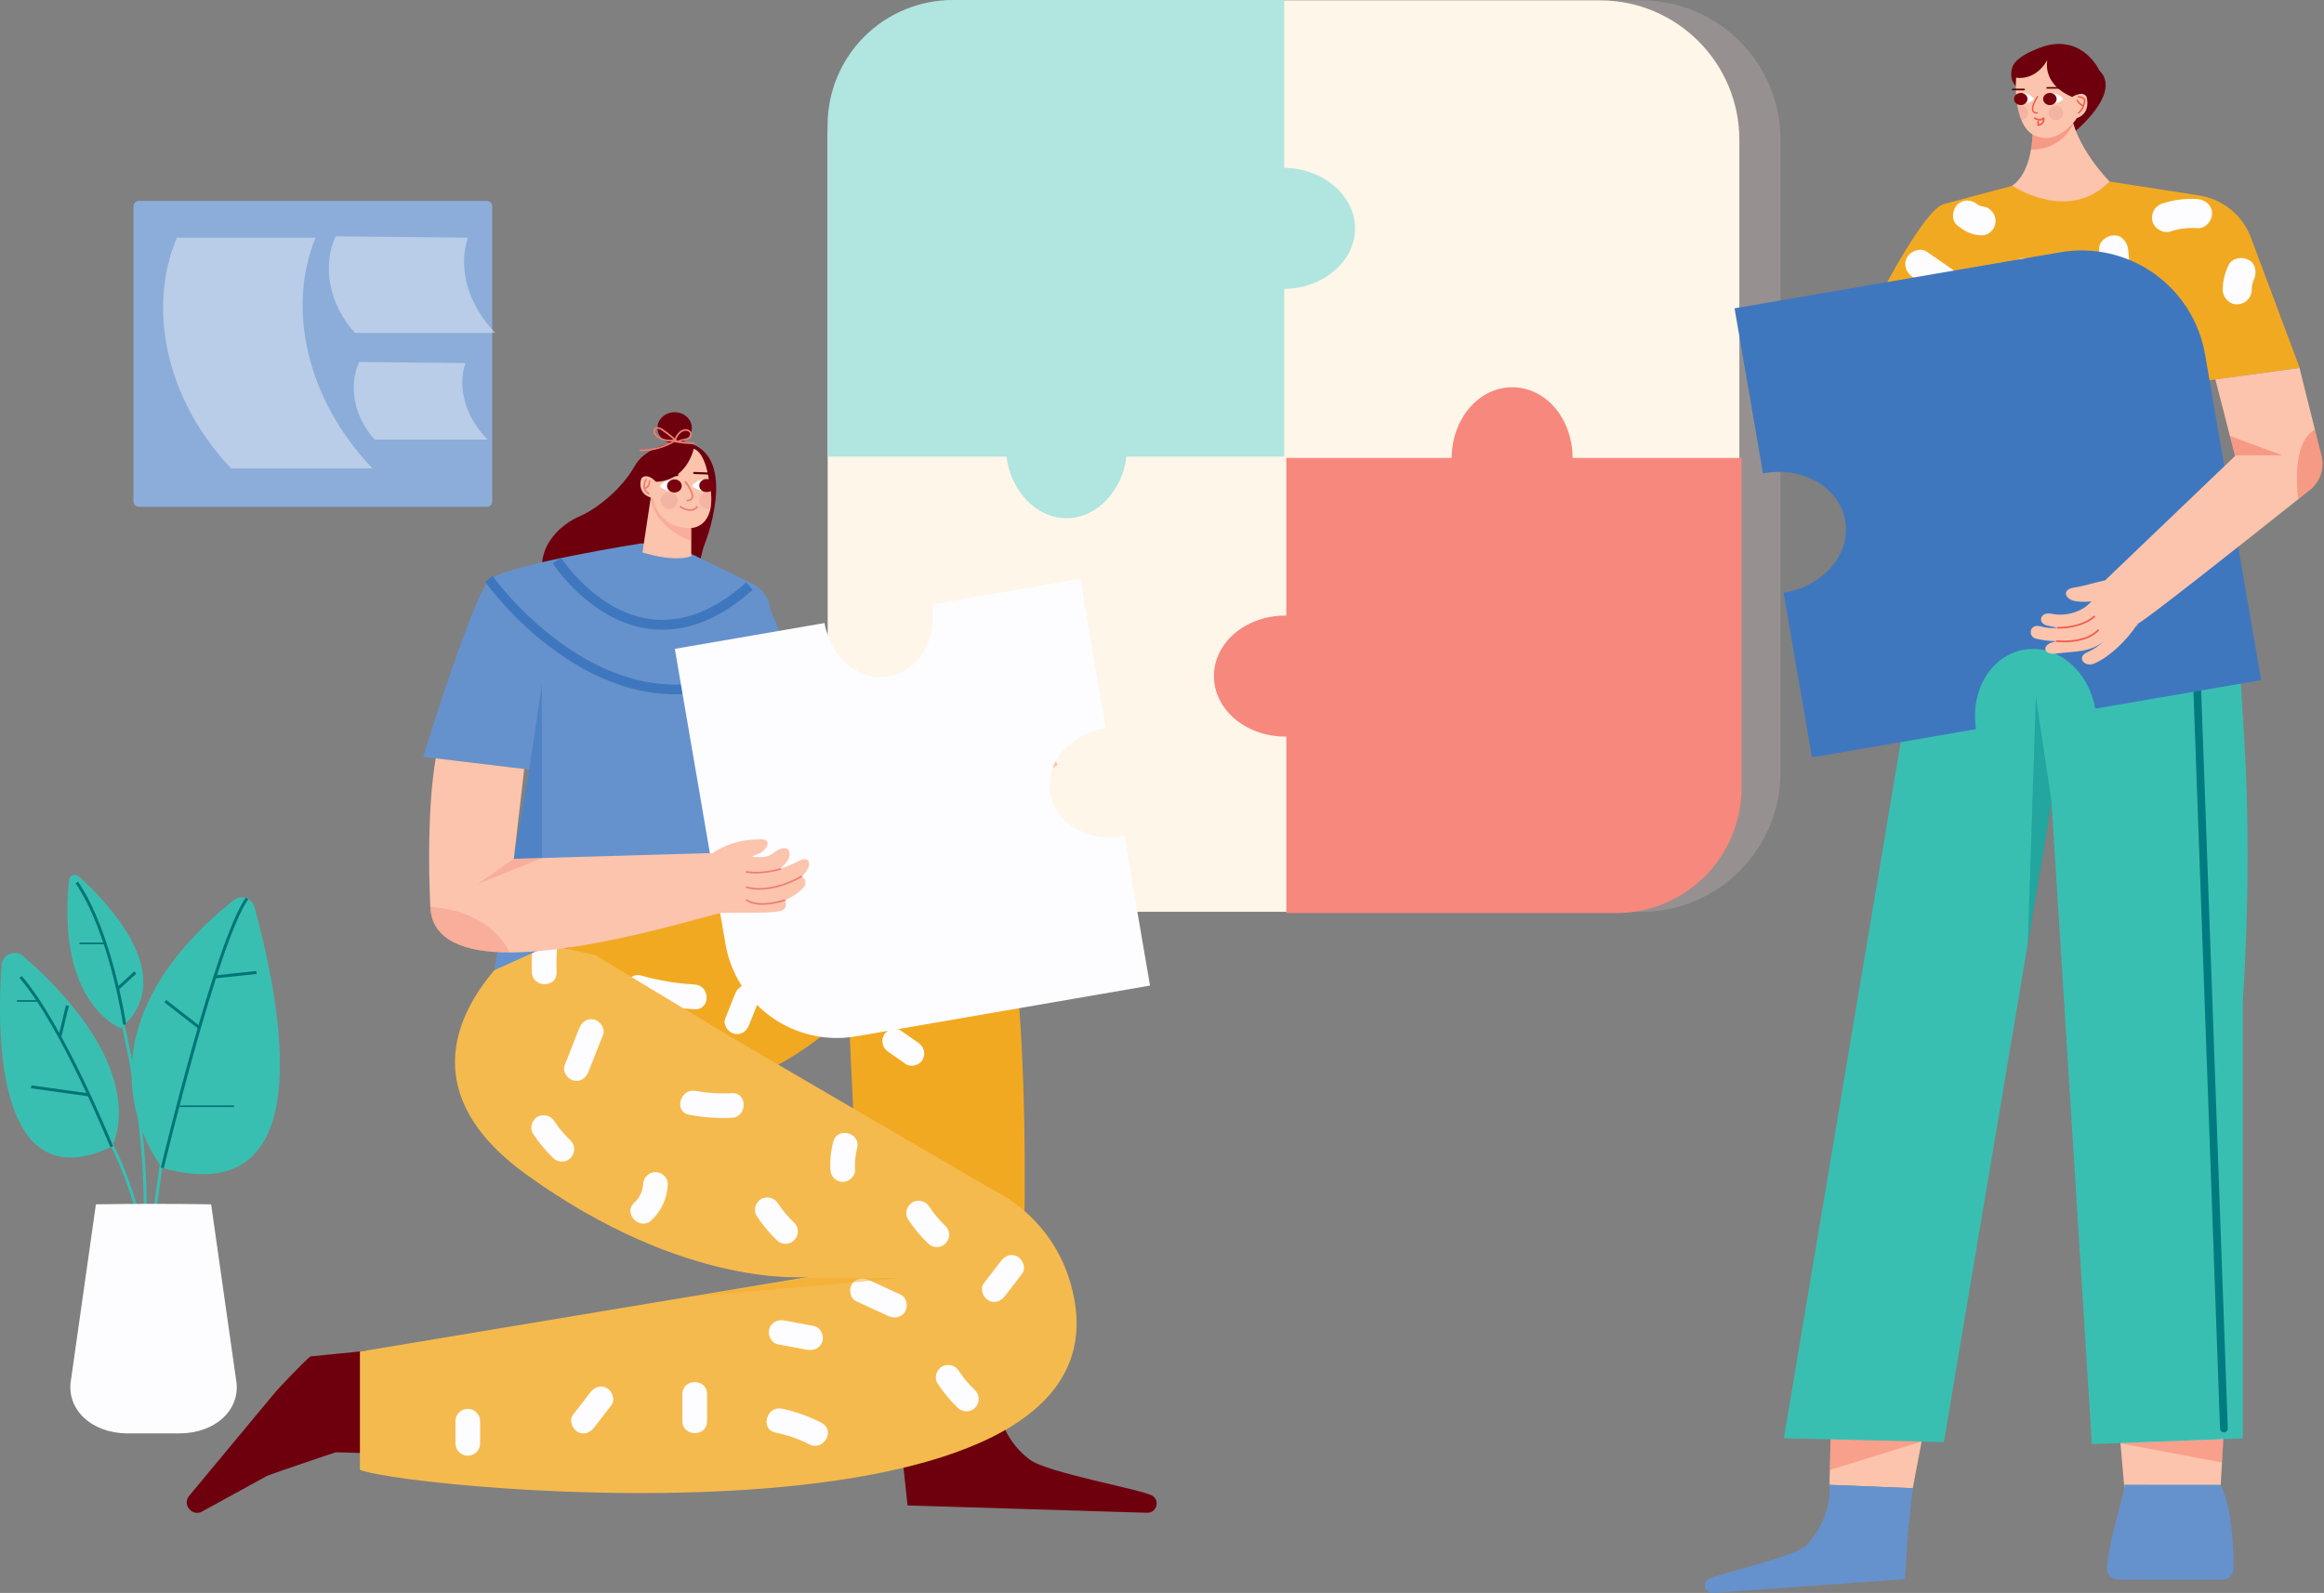 <svg width="582" height="399" viewBox="0 0 582 399" fill="none" xmlns="http://www.w3.org/2000/svg">
<rect x="0" y="0" width="582" height="399" fill="#808080" stroke="none"/>
<g opacity="0.63">
<path opacity="0.63" d="M410.932 0.082H252.546C233.236 0.082 217.583 15.736 217.583 35.046V193.432C217.583 212.742 233.236 228.396 252.546 228.396H410.932C430.242 228.396 445.896 212.742 445.896 193.432V35.046C445.896 15.736 430.242 0.082 410.932 0.082Z" fill="#B8ACA8"/>
</g>
<path d="M400.623 0.082H242.237C222.927 0.082 207.273 15.736 207.273 35.046V193.432C207.273 212.742 222.927 228.396 242.237 228.396H400.623C419.933 228.396 435.587 212.742 435.587 193.432V35.046C435.587 15.736 419.933 0.082 400.623 0.082Z" fill="#FEF6E9"/>
<path d="M393.83 114.711C393.772 104.748 387.083 97.054 378.78 97C370.476 96.947 363.61 104.743 363.54 114.711H322.139V154.189H321.863C311.978 154.189 304 160.972 304 169.346C304 177.719 311.999 184.499 321.863 184.499H322.139V228.705H404.777C413.094 228.704 421.069 225.399 426.949 219.518C432.83 213.637 436.133 205.661 436.133 197.345V114.711H393.83Z" fill="#F7887D"/>
<path d="M339.341 57.213C339.341 48.877 331.186 42.114 321.593 42.06V0H238.605C230.288 0.001 222.313 3.306 216.432 9.187C210.552 15.068 207.249 23.044 207.249 31.36V114.365H252.073C253.078 122.849 259.417 129.798 267.086 129.798C274.755 129.798 281.089 122.849 282.103 114.365H321.593V72.354C331.186 72.317 339.341 65.554 339.341 57.213Z" fill="#B0E5E0"/>
<path d="M36.375 312.418L35.638 312.361C37.734 284.271 29.904 254.464 29.822 254.167L30.539 253.978C30.633 254.274 38.5 284.197 36.375 312.418Z" fill="#39BFB2"/>
<path d="M35.662 309.885C31.568 292.414 26.144 284.193 26.09 284.11L26.704 283.698C26.762 283.781 32.252 292.096 36.383 309.716L35.662 309.885Z" fill="#39BFB2"/>
<path d="M40.186 290.47L35.628 322.699L36.362 322.803L40.92 290.574L40.186 290.47Z" fill="#39BFB2"/>
<path d="M45.078 359.038C40.668 359.06 36.255 359.06 31.84 359.038C22.898 358.993 16.601 353.012 17.754 345.805L24.019 301.66C33.629 301.512 43.248 301.512 52.874 301.66L59.151 345.805C60.329 353.012 54.02 358.993 45.078 359.038Z" fill="#FDFDFF"/>
<path d="M40.646 292.533C40.646 292.533 14.55 260.819 58.501 225.488C58.927 225.148 59.431 224.92 59.967 224.822C60.503 224.725 61.055 224.763 61.574 224.931C62.092 225.1 62.56 225.394 62.937 225.788C63.314 226.182 63.587 226.664 63.731 227.189C68.381 244.496 83.415 304.556 40.646 292.533Z" fill="#39BFB2"/>
<path d="M30.197 257.524C30.197 257.524 14.101 251.687 17.293 220.426C17.321 220.16 17.423 219.906 17.587 219.693C17.75 219.481 17.969 219.317 18.219 219.221C18.47 219.125 18.742 219.1 19.006 219.148C19.269 219.196 19.515 219.317 19.715 219.495C26.321 225.439 45.37 244.727 30.197 257.524Z" fill="#39BFB2"/>
<path d="M27.977 287.236C27.977 287.236 39.139 268.644 5.843 239.517C5.382 239.113 4.817 238.846 4.212 238.745C3.608 238.644 2.987 238.714 2.42 238.947C1.853 239.18 1.362 239.566 1.003 240.063C0.643 240.559 0.43 241.146 0.385 241.757C-0.784 258.347 -1.135 301.038 27.977 287.236Z" fill="#39BFB2"/>
<path d="M41.008 292.632L40.288 292.459C40.839 290.148 53.92 235.699 61.553 224.833L62.158 225.245C54.608 236.007 41.144 292.068 41.008 292.632Z" fill="#007578"/>
<path d="M30.843 256.663C30.811 256.432 27.4 233.598 18.92 221.242L19.529 220.83C28.109 233.334 31.544 256.342 31.576 256.576L30.843 256.663Z" fill="#007578"/>
<path d="M27.635 287.372C27.511 287.072 15.328 257.079 4.883 244.949L5.447 244.463C15.971 256.7 28.199 286.791 28.319 287.096L27.635 287.372Z" fill="#007578"/>
<path d="M58.616 276.882H45.024V277.294H58.616V276.882Z" fill="#007578"/>
<path d="M41.626 250.478L41.17 251.063L49.586 257.612L50.041 257.027L41.626 250.478Z" fill="#007578"/>
<path d="M64.176 243.221L53.757 244.331L53.836 245.068L64.255 243.958L64.176 243.221Z" fill="#007578"/>
<path d="M33.636 243.323L29.202 247.391L29.703 247.937L34.137 243.87L33.636 243.323Z" fill="#007578"/>
<path d="M26.078 236.106H19.9V236.518H26.078V236.106Z" fill="#007578"/>
<path d="M7.868 271.862L7.765 272.596L22.241 274.621L22.344 273.886L7.868 271.862Z" fill="#007578"/>
<path d="M16.517 251.805L14.696 259.344L15.417 259.518L17.238 251.979L16.517 251.805Z" fill="#007578"/>
<path d="M10.015 250.522H4.249V250.934H10.015V250.522Z" fill="#007578"/>
<path d="M121.933 50.335H34.764C34.025 50.335 33.425 50.934 33.425 51.674V125.605C33.425 126.344 34.025 126.943 34.764 126.943H121.933C122.672 126.943 123.271 126.344 123.271 125.605V51.674C123.271 50.934 122.672 50.335 121.933 50.335Z" fill="#8CADD9"/>
<g opacity="0.63">
<path opacity="0.63" d="M93.275 117.31H57.853C41.379 99.871 36.885 76.967 44.315 59.528H79.028C71.841 76.967 76.585 99.871 93.275 117.31Z" fill="#FDFDFF"/>
</g>
<g opacity="0.63">
<path opacity="0.63" d="M124.079 83.388H88.863C82.298 76.085 80.696 66.501 84.057 59.19L117.188 59.536C114.68 66.793 116.974 76.201 124.079 83.388Z" fill="#FDFDFF"/>
</g>
<g opacity="0.63">
<path opacity="0.63" d="M122.097 110.098H93.814C88.542 104.233 87.257 96.531 89.955 90.666L116.562 90.946C114.548 96.774 116.389 104.327 122.097 110.098Z" fill="#FDFDFF"/>
</g>
<path d="M171.345 110.697C171.345 110.697 162.379 110.697 158.903 116.818C155.579 122.674 149.228 127.621 144.965 129.421C140.702 131.221 134.668 136.55 135.904 143.565C137.139 150.579 135.747 147.552 135.747 147.552L173.879 148.202C173.879 148.202 175.431 138.82 176.42 136.435C177.408 134.05 184.843 113.115 171.345 110.697Z" fill="#6E000E"/>
<path d="M93.753 364.032L84.111 363.777C83.732 363.826 67.204 369.469 66.886 369.675L50.79 378.514C48.389 380.058 45.613 377.167 47.252 374.831L69.016 348.632C69.366 348.134 77.195 339.921 77.78 339.76L96.904 337.853C97.331 337.738 97.781 337.733 98.211 337.84C98.641 337.947 99.036 338.161 99.36 338.464C99.684 338.766 99.925 339.146 100.061 339.567C100.197 339.989 100.223 340.438 100.137 340.872L95.969 361.956C95.863 362.491 95.592 362.978 95.195 363.351C94.797 363.723 94.293 363.961 93.753 364.032Z" fill="#6E000E"/>
<path d="M225.734 348.822V362.607L227.27 377.084L287.259 378.925C289.665 379 290.604 375.787 288.495 374.601C285.818 373.081 261.838 368.793 257.847 365.585C255.231 363.621 253.128 361.054 251.718 358.102C250.308 355.15 249.633 351.901 249.75 348.632L225.734 348.822Z" fill="#6E000E"/>
<path d="M223.2 327.474L225.733 352.656H249.725V324.653L223.2 327.474Z" fill="#FCC4AC"/>
<path d="M205.428 182.709L211.923 196.26L257.6 175.139L264.874 191.655C264.874 191.655 209.81 223.143 202.611 221.372C195.411 219.601 187.981 192.199 187.981 192.199L205.428 182.709Z" fill="#FCC4AC"/>
<path d="M169.385 270.595C188.422 277.839 212.566 253.65 212.566 253.65L216.47 340.3H255.491C255.491 340.3 261.822 226.648 244.597 206.705C227.373 186.762 153.129 232.719 153.129 232.719L131.859 241.916L169.385 270.595Z" fill="#F2A922"/>
<path d="M225.033 311.547C220.602 313.288 216.097 314.812 211.52 316.119C207.702 317.21 209.324 323.174 213.167 322.079C217.742 320.772 222.239 319.246 226.66 317.503C228.209 316.893 229.304 315.443 228.818 313.701C228.407 312.227 226.586 310.929 225.021 311.547H225.033Z" fill="#FDFDFF"/>
<path d="M234.572 316.667L237.814 327.12C238.992 330.905 244.955 329.291 243.773 325.473L240.528 315.019C239.354 311.234 233.386 312.849 234.572 316.667Z" fill="#FDFDFF"/>
<path d="M229.955 261.187L225.593 258.144C224.267 257.217 222.105 257.859 221.368 259.252C220.544 260.833 221.059 262.489 222.476 263.482L226.837 266.521C228.164 267.448 230.326 266.805 231.063 265.413C231.887 263.832 231.372 262.176 229.955 261.187Z" fill="#FDFDFF"/>
<path d="M239.811 234.037L244 224.708C244.684 223.188 244.441 221.388 242.892 220.482C241.57 219.708 239.35 220.07 238.666 221.59L234.486 230.931C233.802 232.451 234.045 234.251 235.594 235.157C236.916 235.927 239.132 235.569 239.82 234.049L239.811 234.037Z" fill="#FDFDFF"/>
<path d="M221.842 217.315L214.465 211.095C213.192 210.02 211.347 209.86 210.099 211.095C208.995 212.199 208.814 214.39 210.099 215.461L217.472 221.681C218.748 222.756 220.594 222.916 221.842 221.681C222.945 220.577 223.122 218.386 221.842 217.311V217.315Z" fill="#FDFDFF"/>
<path d="M192.063 215.976L187.755 214.679C186.206 214.217 184.32 215.235 183.957 216.837C183.755 217.627 183.867 218.464 184.27 219.173C184.672 219.882 185.334 220.407 186.115 220.638L190.415 221.936C191.964 222.397 193.85 221.38 194.217 219.778C194.419 218.988 194.307 218.151 193.904 217.442C193.502 216.733 192.84 216.208 192.059 215.976H192.063Z" fill="#FDFDFF"/>
<path d="M184.093 248.947L181.622 255.125C181.004 256.673 182.298 258.514 183.78 258.922C185.539 259.408 186.956 258.321 187.578 256.764L190.049 250.586C190.667 249.037 189.374 247.196 187.891 246.788C186.132 246.302 184.711 247.39 184.093 248.947Z" fill="#FDFDFF"/>
<path d="M173.986 246.595C169.445 246.351 164.946 245.602 160.571 244.362C156.737 243.287 155.102 249.247 158.924 250.322C163.836 251.702 168.886 252.531 173.982 252.793C177.956 253.003 177.944 246.825 173.982 246.615L173.986 246.595Z" fill="#FDFDFF"/>
<path d="M161.127 230.561C160.493 223.405 160.744 216.199 161.877 209.106C162.511 205.218 156.56 203.546 155.917 207.459C154.642 215.087 154.317 222.844 154.949 230.552C155.283 234.482 161.465 234.519 161.127 230.552V230.561Z" fill="#FDFDFF"/>
<g opacity="0.71">
<path opacity="0.71" d="M212.566 253.477L222.599 230.948L213.344 270.743L212.566 253.477Z" fill="#F2A922"/>
</g>
<path d="M131.826 235.309C131.826 235.309 91.594 265.195 131.826 294.207C172.058 323.22 202.553 319.822 202.553 319.822L90.136 338.558V368.171C102.904 373.238 290.455 391.36 267.703 320.155C264.511 310.163 257.151 302.033 247.694 297.502L184.266 260.475L149.079 239.276L131.826 235.309Z" fill="#F5BA4E"/>
<path d="M234.791 346.519C236.226 348.717 237.903 350.747 239.791 352.57C240.076 352.865 240.417 353.1 240.794 353.261C241.171 353.423 241.576 353.508 241.986 353.512C242.397 353.515 242.803 353.437 243.183 353.281C243.562 353.126 243.907 352.896 244.197 352.606C244.487 352.316 244.716 351.971 244.871 351.591C245.027 351.211 245.104 350.805 245.101 350.394C245.097 349.984 245.012 349.579 244.849 349.202C244.687 348.825 244.452 348.485 244.157 348.2C242.632 346.762 241.278 345.151 240.125 343.401C239.698 342.708 239.021 342.206 238.234 341.999C237.447 341.793 236.61 341.898 235.899 342.293C234.515 343.117 233.868 345.119 234.791 346.519Z" fill="#FDFDFF"/>
<path d="M189.499 304.56C190.934 306.757 192.612 308.787 194.5 310.61C194.785 310.905 195.126 311.14 195.503 311.302C195.88 311.464 196.285 311.549 196.695 311.552C197.105 311.555 197.512 311.477 197.892 311.322C198.271 311.166 198.616 310.937 198.906 310.646C199.196 310.356 199.425 310.011 199.58 309.631C199.735 309.252 199.813 308.845 199.809 308.435C199.806 308.025 199.72 307.619 199.558 307.243C199.396 306.866 199.161 306.525 198.865 306.24C197.34 304.802 195.987 303.192 194.833 301.442C194.407 300.748 193.73 300.246 192.943 300.04C192.155 299.833 191.319 299.939 190.607 300.334C189.224 301.158 188.577 303.159 189.499 304.56Z" fill="#FDFDFF"/>
<path d="M133.485 283.966C134.92 286.164 136.597 288.193 138.485 290.017C138.77 290.311 139.111 290.547 139.488 290.708C139.865 290.87 140.27 290.955 140.681 290.958C141.091 290.962 141.497 290.883 141.877 290.728C142.257 290.572 142.601 290.343 142.891 290.053C143.181 289.763 143.41 289.418 143.565 289.038C143.721 288.658 143.799 288.251 143.795 287.841C143.791 287.431 143.706 287.026 143.544 286.649C143.381 286.272 143.146 285.931 142.851 285.647C141.326 284.208 139.973 282.598 138.819 280.848C138.393 280.155 137.715 279.652 136.928 279.446C136.141 279.24 135.304 279.345 134.593 279.74C133.209 280.564 132.562 282.566 133.485 283.966Z" fill="#FDFDFF"/>
<path d="M227.392 305.383C228.827 307.581 230.504 309.611 232.392 311.434C232.677 311.729 233.018 311.964 233.395 312.126C233.772 312.287 234.178 312.372 234.588 312.376C234.998 312.379 235.405 312.301 235.784 312.145C236.164 311.99 236.509 311.76 236.798 311.47C237.088 311.18 237.318 310.835 237.473 310.455C237.628 310.076 237.706 309.669 237.702 309.259C237.698 308.848 237.613 308.443 237.451 308.066C237.289 307.689 237.053 307.349 236.758 307.064C235.233 305.626 233.88 304.016 232.726 302.266C232.3 301.572 231.623 301.07 230.835 300.863C230.048 300.657 229.211 300.762 228.5 301.158C227.116 301.981 226.469 303.983 227.392 305.383Z" fill="#FDFDFF"/>
<path d="M225.573 324.303L217.533 320.596C216.018 319.9 214.205 320.184 213.307 321.704C212.529 323.034 212.896 325.234 214.415 325.93L222.455 329.637C223.967 330.333 225.779 330.048 226.681 328.529C227.459 327.198 227.093 325.003 225.573 324.303Z" fill="#FDFDFF"/>
<path d="M214.139 292.968C214.019 291.167 214.19 289.359 214.646 287.613C215.663 283.766 209.703 282.123 208.69 285.966C208.078 288.246 207.832 290.61 207.961 292.968C207.98 293.781 208.312 294.556 208.887 295.131C209.462 295.706 210.237 296.038 211.05 296.057C212.648 296.057 214.238 294.64 214.139 292.968Z" fill="#FDFDFF"/>
<path d="M147.354 268.473L151.02 259.194C151.634 257.641 150.349 255.8 148.866 255.392C147.107 254.91 145.678 255.994 145.064 257.551L141.403 266.834C140.789 268.383 142.074 270.224 143.561 270.632C145.315 271.114 146.745 270.034 147.362 268.473H147.354Z" fill="#FDFDFF"/>
<path d="M161.057 296.674C160.946 298.442 160.14 300.094 158.817 301.271C155.934 304.002 160.287 308.363 163.183 305.637C165.649 303.291 167.103 300.076 167.236 296.674C167.326 295.006 165.753 293.585 164.146 293.585C163.332 293.599 162.554 293.929 161.977 294.505C161.401 295.082 161.071 295.859 161.057 296.674Z" fill="#FDFDFF"/>
<path d="M172.556 279.211C176.082 279.899 179.677 280.159 183.265 279.985C187.219 279.779 187.244 273.597 183.265 273.807C180.233 273.989 177.191 273.804 174.204 273.255C170.316 272.522 168.652 278.474 172.556 279.211Z" fill="#FDFDFF"/>
<path d="M139.38 243.543C139.213 239.255 139.597 234.964 140.525 230.775C141.386 226.903 135.435 225.247 134.565 229.127C133.499 233.855 133.041 238.699 133.202 243.543C133.342 247.509 139.52 247.526 139.38 243.543Z" fill="#FDFDFF"/>
<path d="M170.897 349.184V355.98C170.897 359.955 177.075 359.963 177.075 355.98V349.184C177.075 345.209 170.897 345.201 170.897 349.184Z" fill="#FDFDFF"/>
<path d="M194.192 358.834C197.143 359.418 199.998 360.412 202.673 361.787C206.194 363.616 209.325 358.286 205.791 356.433C202.654 354.785 199.304 353.582 195.836 352.858C191.952 352.063 190.292 358.019 194.188 358.814L194.192 358.834Z" fill="#FDFDFF"/>
<path d="M203.814 332.141L196.429 330.761C194.781 330.456 193.097 331.214 192.627 332.919C192.215 334.423 193.138 336.412 194.785 336.721L202.17 338.096C203.818 338.401 205.502 337.643 205.972 335.938C206.384 334.435 205.461 332.446 203.814 332.141Z" fill="#FDFDFF"/>
<path d="M147.791 348.822L143.499 354.403C142.482 355.729 143.293 357.862 144.607 358.633C146.197 359.563 147.811 358.851 148.833 357.525L153.124 351.94C154.142 350.613 153.33 348.48 152.017 347.714C150.423 346.779 148.812 347.495 147.791 348.822Z" fill="#FDFDFF"/>
<path d="M250.657 315.884L246.366 321.465C245.348 322.791 246.16 324.925 247.474 325.695C249.063 326.626 250.678 325.913 251.699 324.587L255.991 319.002C257.008 317.676 256.197 315.543 254.883 314.776C253.289 313.841 251.679 314.558 250.657 315.884Z" fill="#FDFDFF"/>
<path d="M114.058 355.98V361.54C114.058 362.36 114.384 363.145 114.963 363.725C115.542 364.304 116.328 364.629 117.147 364.629C117.966 364.629 118.752 364.304 119.331 363.725C119.911 363.145 120.236 362.36 120.236 361.54V355.98C120.236 355.161 119.911 354.375 119.331 353.796C118.752 353.216 117.966 352.891 117.147 352.891C116.328 352.891 115.542 353.216 114.963 353.796C114.384 354.375 114.058 355.161 114.058 355.98Z" fill="#FDFDFF"/>
<g opacity="0.71">
<path opacity="0.71" d="M202.463 320.118H225.626L173.562 324.797L202.463 320.118Z" fill="#F2A922"/>
</g>
<path d="M205.428 182.709L192.932 152.733C192.802 151.06 192.141 149.473 191.046 148.202C190.349 147.391 189.494 146.731 188.533 146.262L172.734 138.556L160.695 136.085C160.695 136.085 126.942 141.406 122.695 145.146C118.449 148.886 105.981 189.554 105.981 189.554L132.539 192.763L123.799 243.011L195.337 210.828L194.419 188.488L205.428 182.709Z" fill="#6592CC"/>
<path d="M165.93 157.737C164.761 157.738 163.594 157.658 162.437 157.498C147.803 155.488 138.783 141.637 138.408 141.048L140.488 139.718L139.446 140.385L140.488 139.718C140.575 139.85 149.29 153.207 162.791 155.052C170.736 156.139 178.834 153.058 186.857 145.9L188.504 147.741C181.058 154.385 173.5 157.737 165.93 157.737Z" fill="#3F77BF"/>
<path d="M169.283 173.903C168.832 173.903 168.377 173.903 167.925 173.903C159.89 173.637 151.775 171.041 143.782 166.184C135.274 160.925 127.729 154.006 121.521 145.773L123.343 144.248C123.423 144.365 131.814 156.087 144.961 164.056C162.435 174.645 179.618 173.924 196.028 161.923L197.306 164.006C188.292 170.562 178.872 173.903 169.283 173.903Z" fill="#3F77BF"/>
<g opacity="0.74">
<path opacity="0.74" d="M132.518 192.895L135.723 171.271L135.731 235.219L125.109 235.487L132.518 192.895Z" fill="#3F77BF"/>
</g>
<g opacity="0.74">
<path opacity="0.74" d="M194.411 188.521L194.25 171.102L197.842 186.712L194.411 188.521Z" fill="#3F77BF"/>
</g>
<path d="M163.232 122.938L160.892 138.375C160.892 138.375 168.586 140.916 173.116 139.306V127.032L163.232 122.938Z" fill="#FCC4AC"/>
<g opacity="0.56">
<path opacity="0.56" d="M173.117 135.48C173.117 135.48 163.508 132.539 162.733 123.618L173.117 130.792V135.48Z" fill="#ED7E73"/>
</g>
<path d="M177.919 127.394C177.729 128.473 177.287 129.492 176.63 130.368C176.16 130.972 175.557 131.458 174.867 131.789C174.177 132.12 173.42 132.287 172.655 132.275C164.5 132.148 163.516 124.754 163.516 124.754C159.397 123.931 160.361 119.956 160.777 119.647C162.367 118.436 164.265 120.689 164.265 120.689C172.091 120.438 173.738 112.382 173.738 112.382C176.782 113.506 177.54 120.319 177.54 120.319C177.758 121.325 177.921 122.342 178.03 123.366C178.191 124.707 178.154 126.065 177.919 127.394Z" fill="#FCC4AC"/>
<path d="M168.949 111.109C171.326 111.109 173.253 109.35 173.253 107.18C173.253 105.01 171.326 103.25 168.949 103.25C166.572 103.25 164.645 105.01 164.645 107.18C164.645 109.35 166.572 111.109 168.949 111.109Z" fill="#6E000E"/>
<path d="M177.474 118.869L173.837 118.733C173.769 118.73 173.704 118.7 173.658 118.65C173.611 118.6 173.585 118.534 173.586 118.465C173.59 118.397 173.62 118.333 173.67 118.286C173.72 118.24 173.786 118.214 173.854 118.214L177.495 118.35C177.564 118.35 177.63 118.377 177.678 118.426C177.727 118.474 177.754 118.54 177.754 118.609C177.754 118.678 177.727 118.744 177.678 118.793C177.63 118.841 177.564 118.869 177.495 118.869H177.474Z" fill="#610008"/>
<path d="M165.987 119.569C165.924 119.565 165.864 119.537 165.819 119.492C165.775 119.446 165.749 119.386 165.746 119.322C165.743 119.259 165.763 119.197 165.803 119.147C165.843 119.098 165.9 119.064 165.962 119.054L169.587 118.72C169.622 118.714 169.658 118.715 169.693 118.723C169.728 118.732 169.761 118.747 169.789 118.769C169.818 118.791 169.842 118.818 169.859 118.849C169.877 118.881 169.888 118.915 169.891 118.951C169.894 118.987 169.89 119.023 169.879 119.057C169.868 119.091 169.85 119.122 169.826 119.149C169.802 119.176 169.773 119.197 169.74 119.212C169.707 119.227 169.672 119.235 169.636 119.235L166.012 119.569H165.987Z" fill="#610008"/>
<path d="M173.306 121.801C173.38 121.422 175.802 118.675 178.438 121.13C178.681 121.398 177.165 124.581 173.306 121.801Z" fill="white"/>
<path d="M176.96 123.28C177.979 123.279 178.804 122.54 178.803 121.63C178.802 120.721 177.975 119.984 176.956 119.985C175.937 119.986 175.111 120.725 175.113 121.635C175.114 122.545 175.941 123.281 176.96 123.28Z" fill="#79020E"/>
<path d="M165.238 121.892C165.312 121.513 167.729 118.766 170.365 121.225C170.608 121.492 169.097 124.672 165.238 121.892Z" fill="white"/>
<path d="M168.891 123.368C169.911 123.367 170.736 122.628 170.735 121.719C170.734 120.809 169.907 120.072 168.887 120.073C167.868 120.075 167.043 120.813 167.044 121.723C167.045 122.633 167.872 123.369 168.891 123.368Z" fill="#79020E"/>
<path d="M172.07 125.578C172.023 125.569 171.98 125.543 171.949 125.505C171.918 125.468 171.902 125.421 171.902 125.372C171.902 125.324 171.918 125.277 171.949 125.239C171.98 125.202 172.023 125.176 172.07 125.166C172.635 125.142 172.989 124.977 173.125 124.672C173.537 123.725 172.062 121.575 171.453 120.829C171.417 120.786 171.4 120.731 171.406 120.675C171.411 120.619 171.438 120.568 171.481 120.533C171.525 120.497 171.58 120.48 171.636 120.486C171.691 120.491 171.742 120.518 171.778 120.562C172.021 120.858 174.117 123.49 173.508 124.841C173.302 125.306 172.824 125.553 172.087 125.582L172.07 125.578Z" fill="#ED7E73"/>
<g opacity="0.66">
<path opacity="0.66" d="M169.671 125.883C169.96 124.736 169.258 123.569 168.103 123.278C166.947 122.986 165.775 123.679 165.486 124.826C165.196 125.973 165.898 127.139 167.054 127.431C168.21 127.723 169.381 127.029 169.671 125.883Z" fill="#EA9F99"/>
</g>
<g opacity="0.66">
<path opacity="0.66" d="M177.919 127.394C177.603 127.499 177.267 127.529 176.937 127.481C176.608 127.433 176.294 127.31 176.021 127.12C175.747 126.93 175.522 126.679 175.362 126.387C175.202 126.095 175.113 125.769 175.101 125.437C175.088 125.104 175.154 124.773 175.291 124.47C175.429 124.167 175.635 123.9 175.894 123.69C176.152 123.481 176.456 123.334 176.781 123.262C177.106 123.19 177.444 123.195 177.767 123.276C177.854 123.297 177.94 123.326 178.022 123.362C178.186 124.704 178.151 126.063 177.919 127.394Z" fill="#EA9F99"/>
</g>
<path d="M172.866 127.983C171.94 127.925 171.045 127.625 170.271 127.114C170.248 127.099 170.229 127.079 170.214 127.056C170.199 127.032 170.188 127.006 170.183 126.979C170.178 126.952 170.179 126.924 170.185 126.897C170.19 126.87 170.202 126.845 170.217 126.822C170.233 126.799 170.252 126.779 170.276 126.764C170.299 126.748 170.325 126.738 170.352 126.733C170.379 126.728 170.407 126.728 170.434 126.735C170.462 126.741 170.487 126.752 170.51 126.768C170.617 126.838 173.084 128.519 174.455 126.81C174.492 126.775 174.54 126.754 174.591 126.752C174.642 126.75 174.692 126.766 174.731 126.798C174.771 126.829 174.798 126.874 174.807 126.924C174.816 126.974 174.807 127.025 174.781 127.069C174.556 127.362 174.266 127.597 173.933 127.756C173.6 127.915 173.234 127.993 172.866 127.983Z" fill="#ED7E73"/>
<path d="M161.774 122.419C161.732 122.419 161.691 122.406 161.657 122.383C161.622 122.359 161.596 122.326 161.58 122.287C161.559 122.235 161.56 122.177 161.582 122.126C161.603 122.074 161.644 122.033 161.695 122.011C162.457 121.698 162.47 120.512 162.47 120.5C162.471 120.445 162.493 120.392 162.533 120.354C162.572 120.315 162.625 120.294 162.68 120.294C162.735 120.296 162.787 120.319 162.826 120.358C162.865 120.397 162.888 120.449 162.89 120.504C162.89 120.562 162.89 121.978 161.856 122.403C161.829 122.412 161.802 122.418 161.774 122.419Z" fill="#ED7E73"/>
<path d="M162.453 123.84C162.416 123.839 162.379 123.829 162.346 123.811C162.05 123.652 161.791 123.434 161.585 123.169C161.378 122.905 161.229 122.6 161.147 122.275C161.023 121.496 161.182 120.698 161.596 120.026C161.627 119.98 161.675 119.947 161.73 119.936C161.785 119.924 161.842 119.934 161.889 119.964C161.912 119.979 161.932 119.998 161.948 120.021C161.964 120.043 161.975 120.069 161.98 120.095C161.986 120.122 161.987 120.15 161.981 120.177C161.976 120.204 161.966 120.23 161.951 120.253C161.599 120.831 161.461 121.514 161.559 122.184C161.631 122.453 161.757 122.704 161.93 122.921C162.103 123.139 162.319 123.319 162.564 123.449C162.612 123.478 162.646 123.524 162.659 123.578C162.672 123.632 162.663 123.69 162.634 123.737C162.616 123.769 162.59 123.795 162.558 123.813C162.526 123.831 162.49 123.841 162.453 123.84Z" fill="#ED7E73"/>
<path d="M169.48 110.755C169.427 110.754 169.378 110.733 169.34 110.697L168.994 110.38C168.969 110.405 168.937 110.422 168.903 110.429C168.18 110.598 167.43 110.612 166.702 110.47C165.974 110.328 165.284 110.034 164.677 109.606C164.323 109.378 164.027 109.07 163.812 108.708C163.699 108.507 163.639 108.281 163.639 108.051C163.639 107.821 163.699 107.594 163.812 107.394C163.897 107.254 164.018 107.14 164.162 107.064C164.314 106.992 164.481 106.96 164.648 106.97C165.205 107.027 165.732 107.248 166.164 107.604C167.387 108.444 168.543 109.376 169.624 110.392C169.643 110.412 169.658 110.434 169.669 110.459C169.679 110.484 169.685 110.511 169.685 110.539C169.685 110.566 169.679 110.593 169.669 110.618C169.658 110.643 169.643 110.666 169.624 110.685C169.586 110.725 169.535 110.75 169.48 110.755ZM164.603 107.382C164.513 107.377 164.424 107.395 164.344 107.435C164.267 107.478 164.203 107.54 164.158 107.616C164.085 107.756 164.048 107.912 164.051 108.07C164.055 108.228 164.099 108.382 164.179 108.518C164.358 108.825 164.61 109.082 164.912 109.268C165.448 109.647 166.056 109.913 166.698 110.051C167.34 110.188 168.003 110.194 168.648 110.067C167.783 109.307 166.873 108.599 165.925 107.946C165.555 107.641 165.107 107.447 164.632 107.386L164.603 107.382Z" fill="#ED7E73"/>
<path d="M169.892 110.751C169.855 110.751 169.819 110.742 169.787 110.724C169.755 110.706 169.729 110.679 169.71 110.648C169.697 110.624 169.688 110.598 169.684 110.571C169.681 110.545 169.683 110.517 169.69 110.491C169.697 110.465 169.71 110.44 169.727 110.419C169.744 110.398 169.765 110.381 169.789 110.368C170.224 110.159 170.69 110.02 171.168 109.956C171.572 109.895 171.967 109.783 172.342 109.622C172.48 109.559 172.605 109.469 172.709 109.359C172.821 109.198 172.876 109.004 172.865 108.808C172.854 108.613 172.777 108.426 172.647 108.279C172.497 108.131 172.314 108.02 172.112 107.958C171.911 107.896 171.697 107.883 171.49 107.921C171.045 108.016 170.637 108.238 170.316 108.56C169.807 109.04 169.443 109.653 169.266 110.331C169.259 110.358 169.247 110.383 169.23 110.405C169.214 110.428 169.193 110.447 169.169 110.461C169.145 110.475 169.119 110.485 169.091 110.489C169.063 110.493 169.035 110.492 169.008 110.485C168.981 110.478 168.956 110.466 168.933 110.45C168.911 110.433 168.892 110.412 168.878 110.388C168.863 110.364 168.854 110.338 168.85 110.31C168.846 110.283 168.847 110.255 168.854 110.228C169.049 109.474 169.453 108.792 170.019 108.259C170.397 107.879 170.878 107.621 171.403 107.518C171.68 107.465 171.965 107.482 172.234 107.567C172.502 107.653 172.745 107.804 172.94 108.008C173.136 108.228 173.25 108.509 173.262 108.803C173.274 109.098 173.183 109.387 173.005 109.622C172.867 109.779 172.697 109.905 172.507 109.993C172.099 110.171 171.67 110.294 171.23 110.359C170.801 110.421 170.385 110.549 169.995 110.738C169.962 110.751 169.926 110.755 169.892 110.751Z" fill="#ED7E73"/>
<path d="M160.583 113.02H160.348C160.321 113.02 160.294 113.015 160.269 113.004C160.244 112.993 160.222 112.978 160.203 112.958C160.184 112.939 160.169 112.915 160.16 112.89C160.15 112.864 160.146 112.837 160.147 112.81C160.148 112.756 160.17 112.705 160.208 112.667C160.247 112.629 160.299 112.608 160.353 112.608C163.385 112.647 166.364 111.814 168.936 110.207C168.982 110.181 169.036 110.173 169.087 110.186C169.138 110.198 169.183 110.23 169.211 110.275C169.24 110.319 169.25 110.373 169.24 110.424C169.231 110.476 169.201 110.522 169.158 110.553C166.586 112.158 163.616 113.013 160.583 113.02Z" fill="#ED7E73"/>
<path d="M173.636 111.216C172.116 111.218 170.599 111.08 169.105 110.804C169.078 110.799 169.052 110.789 169.029 110.774C169.006 110.76 168.986 110.74 168.97 110.718C168.955 110.695 168.944 110.67 168.938 110.643C168.932 110.616 168.931 110.588 168.936 110.561C168.941 110.534 168.951 110.508 168.966 110.485C168.981 110.462 169 110.442 169.023 110.426C169.045 110.411 169.071 110.4 169.098 110.394C169.124 110.388 169.152 110.388 169.179 110.392C170.686 110.675 172.217 110.813 173.751 110.804C173.778 110.804 173.805 110.809 173.829 110.818C173.854 110.828 173.877 110.843 173.896 110.862C173.916 110.881 173.931 110.903 173.941 110.928C173.952 110.953 173.957 110.979 173.957 111.006C173.957 111.061 173.935 111.114 173.897 111.153C173.858 111.192 173.806 111.215 173.751 111.216H173.636Z" fill="#ED7E73"/>
<path d="M174.681 228.633C177.198 229.052 179.772 228.988 182.264 228.443C184.595 227.933 183.611 224.358 181.28 224.868C179.437 225.283 177.532 225.347 175.666 225.058C174.669 224.901 173.685 225.317 173.384 226.351C173.133 227.233 173.693 228.476 174.681 228.633Z" fill="#FCC4AC"/>
<path d="M532.173 374.666L530.715 357.89H556.935L555.963 374.867L532.173 374.666Z" fill="#FCC4AC"/>
<g opacity="0.58">
<path opacity="0.58" d="M530.715 361.481L556.449 366.317L556.935 360.472L530.715 361.481Z" fill="#F05B4D"/>
</g>
<path d="M479.012 372.763L484.173 345.579L458.81 343.244L458.163 371.922L479.012 372.763Z" fill="#FCC4AC"/>
<g opacity="0.58">
<path opacity="0.58" d="M481.2 361.086L458.25 368.199L458.374 359.645L481.2 361.086Z" fill="#F05B4D"/>
</g>
<path d="M552.515 123.011C552.515 123.011 567.042 166.039 561.687 250.523V360.287L523.869 361.741L513.774 200.999L486.797 361.218L446.738 360.246L486.018 126.224L552.515 123.011Z" fill="#39BFB2"/>
<path d="M562.598 199.541C562.598 199.541 511.09 160.358 521.219 127.201L558.876 123.117L562.598 199.541Z" fill="#39BFB2"/>
<path d="M549.331 135.89H487.138C486.865 135.89 486.603 135.782 486.41 135.589C486.217 135.396 486.109 135.134 486.109 134.861C486.109 134.588 486.217 134.326 486.41 134.133C486.603 133.939 486.865 133.831 487.138 133.831H549.331C549.604 133.831 549.866 133.939 550.059 134.133C550.252 134.326 550.361 134.588 550.361 134.861C550.361 135.134 550.252 135.396 550.059 135.589C549.866 135.782 549.604 135.89 549.331 135.89Z" fill="#007C80"/>
<path d="M556.934 358.792C556.683 358.791 556.442 358.693 556.261 358.519C556.08 358.345 555.973 358.108 555.962 357.857L548.194 142.501C548.185 142.243 548.279 141.992 548.454 141.803C548.63 141.614 548.874 141.503 549.132 141.494C549.389 141.485 549.64 141.578 549.829 141.754C550.018 141.929 550.129 142.173 550.139 142.431L557.906 357.787C557.914 358.045 557.82 358.295 557.644 358.483C557.468 358.671 557.225 358.782 556.967 358.792H556.934Z" fill="#007C80"/>
<path d="M470.915 73.871C470.915 73.871 481.92 52.428 486.817 51.114C490.936 50.011 503.918 46.538 503.918 46.538L528.281 45.472L550.728 48.956C553.636 49.407 556.372 50.624 558.654 52.483C560.936 54.343 562.681 56.776 563.71 59.533L575.906 92.153L551.605 95.481L552.577 126.228H486.06L489.458 92.726L470.915 73.871Z" fill="#F2A922"/>
<path d="M514.001 88.591C512.449 86.394 510.603 84.421 508.515 82.726C507.024 81.548 504.808 81.165 503.366 82.726C502.156 84.044 501.768 86.614 503.366 87.878C504.253 88.576 505.094 89.329 505.883 90.135C506.254 90.518 506.616 90.914 506.962 91.322C507.119 91.503 507.267 91.684 507.419 91.869C507.007 91.379 507.703 92.252 507.712 92.281C508.828 93.822 510.928 94.728 512.691 93.591C514.215 92.607 515.195 90.255 514.001 88.607V88.591Z" fill="#FDFDFF"/>
<path d="M505.916 64.822C503.145 65.784 500.444 66.936 497.831 68.269C496.08 69.163 495.574 71.622 496.525 73.253C497.567 75.032 499.75 75.456 501.505 74.558C503.557 73.509 505.679 72.602 507.856 71.844C509.709 71.197 510.945 69.352 510.397 67.367C509.903 65.563 507.782 64.171 505.916 64.822Z" fill="#FDFDFF"/>
<path d="M533.474 67.956L532.968 62.602C532.791 60.711 531.419 58.866 529.327 58.961C527.506 59.043 525.492 60.571 525.686 62.602L526.188 67.956C526.37 69.846 527.737 71.692 529.833 71.597C531.65 71.514 533.664 69.987 533.474 67.956Z" fill="#FDFDFF"/>
<path d="M528.598 90.172L532.033 94.999C533.136 96.548 535.262 97.438 537.016 96.305C538.553 95.317 539.487 92.986 538.322 91.326L534.883 86.466C533.783 84.917 531.658 84.027 529.903 85.16C528.367 86.148 527.432 88.48 528.598 90.139V90.172Z" fill="#FDFDFF"/>
<path d="M499.734 108.497L492.493 112.904C488.494 115.33 492.147 121.631 496.171 119.189L503.432 114.786C507.432 112.356 503.774 106.054 499.754 108.497H499.734Z" fill="#FDFDFF"/>
<path d="M523.75 124.934L528.124 130.289C529.335 131.772 532.033 131.64 533.273 130.289C534.718 128.715 534.566 126.718 533.273 125.14L528.903 119.786C527.692 118.303 524.994 118.435 523.75 119.786C522.309 121.355 522.461 123.357 523.75 124.934Z" fill="#FDFDFF"/>
<path d="M558.104 66.38C557.159 68.314 556.657 70.434 556.634 72.587C556.634 74.494 558.31 76.318 560.275 76.228C561.235 76.211 562.152 75.822 562.831 75.142C563.51 74.463 563.899 73.547 563.916 72.587C563.916 72.286 563.916 71.985 563.945 71.685C563.99 71.273 563.982 71.273 563.945 71.755C563.969 71.606 564.002 71.462 564.035 71.314C564.101 71.017 564.18 70.729 564.274 70.441C564.315 70.297 564.365 70.157 564.418 70.029C564.237 70.441 564.237 70.441 564.418 70.07C565.242 68.344 564.958 66.063 563.113 65.086C561.498 64.234 558.994 64.551 558.129 66.392L558.104 66.38Z" fill="#FDFDFF"/>
<path d="M550.322 49.856C547.366 49.668 544.402 50.041 541.586 50.956C540.663 51.227 539.882 51.846 539.407 52.682C538.932 53.518 538.801 54.506 539.04 55.437C539.547 57.27 541.639 58.588 543.522 57.979C545.713 57.264 548.023 56.984 550.322 57.155C552.286 57.282 553.963 55.388 553.963 53.514C553.963 51.455 552.29 50.001 550.322 49.873V49.856Z" fill="#FDFDFF"/>
<path d="M497.094 51.835C496.801 51.797 496.511 51.741 496.225 51.666C496.093 51.633 495.253 51.283 495.813 51.563C496.373 51.843 495.558 51.415 495.459 51.357C495.236 51.226 494.446 50.596 495.294 51.287C494.595 50.63 493.679 50.251 492.72 50.221C491.756 50.228 490.832 50.611 490.146 51.287C488.91 52.622 488.568 55.151 490.146 56.44C491.608 57.63 493.247 58.59 495.142 58.858C496.155 59.002 497.028 59.031 497.951 58.491C498.784 58.003 499.39 57.204 499.635 56.269C499.88 55.335 499.743 54.342 499.256 53.507C498.779 52.77 497.992 51.967 497.082 51.835H497.094Z" fill="#FDFDFF"/>
<path d="M488.924 67.47L482.618 63.096C481 61.972 478.574 62.795 477.635 64.402C476.576 66.21 477.322 68.261 478.94 69.381L485.217 73.759C486.832 74.88 489.262 74.056 490.197 72.45C491.26 70.641 490.514 68.594 488.891 67.47H488.924Z" fill="#FDFDFF"/>
<path d="M512.263 11.476C512.263 11.476 504.94 13.655 503.951 16.83C502.963 20.006 504.857 21.583 504.857 21.583L519.248 33.264C519.248 33.264 531.637 23.379 525.723 17.613C525.71 17.613 521.756 8.902 512.263 11.476Z" fill="#6E000E"/>
<path d="M503.939 46.514C503.939 46.514 517.992 56.02 528.289 45.459C528.289 45.459 521.489 38.614 519.227 30.949C518.787 29.514 518.546 28.026 518.511 26.526C517.338 28.423 515.865 30.117 514.149 31.542C512.625 32.72 510.854 33.519 509.009 33.054C509.008 34.531 508.88 36.006 508.626 37.461C508.107 40.55 506.863 44.454 503.939 46.514Z" fill="#FCC4AC"/>
<g opacity="0.63">
<path opacity="0.63" d="M508.634 37.453C510.847 37.537 513.035 36.964 514.922 35.804C516.809 34.645 518.31 32.953 519.236 30.941L514.157 31.534C512.633 32.712 510.862 33.511 509.017 33.046C509.016 34.523 508.888 35.997 508.634 37.453Z" fill="#F05B4D"/>
</g>
<path d="M505.261 26.657C505.464 27.84 505.791 28.999 506.237 30.113C506.986 31.921 508.123 33.408 509.837 34.084C515.763 36.361 520.109 29.598 520.109 29.598C523.816 28.284 522.535 24.244 522.535 24.244C521.563 22.567 518.939 24.285 518.939 24.285C511.245 21.035 512.711 15.063 512.711 15.063C509.544 20.5 504.886 19.45 504.886 19.45C504.739 21.859 504.865 24.277 505.261 26.657Z" fill="#FCC4AC"/>
<path d="M515.558 22.213H512.674C512.62 22.213 512.567 22.192 512.529 22.153C512.49 22.114 512.469 22.062 512.469 22.007C512.469 21.953 512.49 21.9 512.529 21.862C512.567 21.823 512.62 21.801 512.674 21.801H515.558C515.612 21.801 515.665 21.823 515.703 21.862C515.742 21.9 515.763 21.953 515.763 22.007C515.763 22.062 515.742 22.114 515.703 22.153C515.665 22.192 515.612 22.213 515.558 22.213Z" fill="#610008"/>
<path d="M506.908 22.625H504.025C503.971 22.625 503.918 22.604 503.88 22.565C503.841 22.526 503.819 22.474 503.819 22.419C503.819 22.365 503.841 22.312 503.88 22.274C503.918 22.235 503.971 22.213 504.025 22.213H506.908C506.963 22.213 507.015 22.235 507.054 22.274C507.093 22.312 507.114 22.365 507.114 22.419C507.114 22.474 507.093 22.526 507.054 22.565C507.015 22.604 506.963 22.625 506.908 22.625Z" fill="#610008"/>
<path d="M516.686 24.89C516.612 24.54 514.343 22.044 511.974 24.351C511.756 24.598 513.202 27.51 516.686 24.89Z" fill="white"/>
<path d="M513.35 26.32C514.283 26.32 515.039 25.639 515.039 24.8C515.039 23.96 514.283 23.28 513.35 23.28C512.417 23.28 511.661 23.96 511.661 24.8C511.661 25.639 512.417 26.32 513.35 26.32Z" fill="#79020E"/>
<path d="M509.404 24.89C509.326 24.54 507.06 22.044 504.688 24.351C504.474 24.598 505.92 27.51 509.404 24.89Z" fill="white"/>
<path d="M506.064 26.32C506.997 26.32 507.753 25.639 507.753 24.8C507.753 23.96 506.997 23.28 506.064 23.28C505.131 23.28 504.375 23.96 504.375 24.8C504.375 25.639 505.131 26.32 506.064 26.32Z" fill="#79020E"/>
<path d="M510.1 28.453C509.883 28.478 509.664 28.442 509.466 28.35C509.268 28.257 509.1 28.112 508.98 27.93C508.35 26.83 509.907 24.417 510.084 24.145C510.095 24.122 510.111 24.102 510.131 24.085C510.151 24.069 510.174 24.057 510.199 24.051C510.223 24.044 510.249 24.043 510.275 24.047C510.3 24.051 510.324 24.06 510.346 24.074C510.367 24.088 510.385 24.107 510.399 24.128C510.413 24.15 510.422 24.174 510.425 24.2C510.429 24.225 510.427 24.251 510.42 24.276C510.413 24.3 510.401 24.323 510.384 24.343C509.931 25.026 508.848 26.979 509.289 27.753C509.433 28 509.746 28.115 510.228 28.091C510.271 28.097 510.31 28.119 510.338 28.152C510.366 28.185 510.382 28.227 510.382 28.27C510.382 28.313 510.366 28.355 510.338 28.388C510.31 28.421 510.271 28.442 510.228 28.449L510.1 28.453Z" fill="#F05B4D"/>
<path d="M510.409 31.555C510.36 31.555 510.311 31.538 510.273 31.505C510.252 31.485 510.234 31.461 510.222 31.434C510.21 31.407 510.204 31.378 510.203 31.349V30.451C510.203 30.396 510.225 30.344 510.264 30.305C510.302 30.267 510.355 30.245 510.409 30.245C510.464 30.245 510.516 30.267 510.555 30.305C510.594 30.344 510.615 30.396 510.615 30.451V31.097C510.915 31.033 511.183 30.863 511.369 30.62C511.498 30.44 511.578 30.23 511.6 30.01C510.801 30.471 509.87 30.072 509.441 29.751C509.42 29.735 509.401 29.715 509.387 29.691C509.373 29.668 509.363 29.643 509.359 29.616C509.355 29.589 509.356 29.562 509.362 29.535C509.369 29.509 509.38 29.484 509.396 29.462C509.43 29.419 509.478 29.391 509.532 29.384C509.586 29.376 509.64 29.389 509.684 29.421C509.734 29.454 510.842 30.245 511.657 29.446C511.685 29.419 511.719 29.401 511.756 29.392C511.793 29.383 511.831 29.385 511.867 29.396C511.903 29.408 511.935 29.429 511.96 29.457C511.985 29.485 512.001 29.52 512.007 29.557C512.069 30.015 511.961 30.479 511.703 30.863C511.551 31.058 511.36 31.22 511.142 31.338C510.925 31.457 510.685 31.529 510.438 31.55L510.409 31.555Z" fill="#F05B4D"/>
<g opacity="0.66">
<path opacity="0.66" d="M514.849 30.117C515.861 30.117 516.682 29.297 516.682 28.284C516.682 27.272 515.861 26.451 514.849 26.451C513.837 26.451 513.016 27.272 513.016 28.284C513.016 29.297 513.837 30.117 514.849 30.117Z" fill="#EA9F99"/>
</g>
<g opacity="0.66">
<path opacity="0.66" d="M505.261 26.657C505.464 27.84 505.791 28.999 506.237 30.113C506.704 30.07 507.137 29.849 507.447 29.496C507.757 29.143 507.92 28.685 507.902 28.216C507.885 27.747 507.688 27.302 507.353 26.973C507.019 26.644 506.57 26.456 506.101 26.447C505.808 26.447 505.519 26.519 505.261 26.657Z" fill="#EA9F99"/>
</g>
<path d="M520.521 28.461C520.491 28.462 520.462 28.456 520.436 28.442C520.41 28.428 520.388 28.408 520.372 28.383C520.359 28.364 520.349 28.342 520.344 28.319C520.339 28.296 520.339 28.272 520.344 28.249C520.348 28.226 520.358 28.204 520.371 28.184C520.384 28.165 520.402 28.148 520.422 28.136C521.246 27.58 521.802 26.077 521.88 25.224C521.887 25.163 521.881 25.1 521.861 25.041C521.842 24.982 521.811 24.928 521.769 24.882C521.493 24.553 520.764 24.437 520.508 24.421C520.482 24.423 520.457 24.419 520.432 24.41C520.408 24.401 520.386 24.386 520.368 24.368C520.35 24.35 520.336 24.328 520.327 24.303C520.318 24.279 520.314 24.253 520.316 24.228C520.317 24.202 520.325 24.177 520.337 24.154C520.349 24.131 520.366 24.111 520.387 24.096C520.407 24.08 520.431 24.069 520.456 24.063C520.482 24.058 520.508 24.057 520.533 24.063C520.574 24.063 521.608 24.141 522.04 24.648C522.114 24.729 522.169 24.825 522.203 24.929C522.237 25.034 522.249 25.144 522.238 25.253C522.156 26.155 521.583 27.786 520.619 28.433C520.59 28.452 520.556 28.462 520.521 28.461Z" fill="#F05B4D"/>
<path d="M521.765 26.629C521.695 26.629 520.887 26.6 520.043 25.253C520.019 25.212 520.012 25.164 520.023 25.118C520.034 25.072 520.061 25.032 520.101 25.006C520.121 24.993 520.143 24.984 520.166 24.98C520.19 24.976 520.213 24.977 520.236 24.983C520.259 24.988 520.281 24.998 520.3 25.012C520.319 25.026 520.336 25.043 520.348 25.064C521.093 26.25 521.756 26.27 521.765 26.27C521.812 26.27 521.857 26.289 521.89 26.322C521.923 26.355 521.942 26.4 521.942 26.447C521.942 26.471 521.938 26.494 521.93 26.515C521.921 26.537 521.909 26.557 521.893 26.574C521.877 26.591 521.858 26.604 521.836 26.613C521.815 26.623 521.792 26.628 521.769 26.629H521.765Z" fill="#F05B4D"/>
<g opacity="0.71">
<path opacity="0.71" d="M489.61 92.726V71.362L484.338 87.314L489.61 92.726Z" fill="#C98308"/>
</g>
<path d="M479.012 372.763L477.818 383.883L477.06 395.552L428.97 398.995C428.556 399.025 428.144 398.917 427.798 398.687C427.453 398.457 427.194 398.118 427.063 397.725C426.931 397.331 426.935 396.905 427.073 396.514C427.211 396.122 427.476 395.788 427.825 395.564C429.921 394.254 449.028 390.028 452.125 387.327C452.125 387.327 458.802 381.025 458.163 371.927L479.012 372.763Z" fill="#6592CC"/>
<g opacity="0.62">
<path opacity="0.62" d="M513.799 200.999L509.837 174.553L507.818 236.511L513.799 200.999Z" fill="#007C80"/>
</g>
<path d="M434.386 77.227L441.507 118.592L441.919 118.509C451.639 116.837 460.672 122.167 462.101 130.417C463.53 138.666 456.788 146.71 447.068 148.382L446.656 148.444L453.76 189.718L494.865 182.642C493.329 172.86 498.716 164.108 506.921 162.732C515.125 161.356 522.939 167.769 524.726 177.506L566.264 170.36L552.215 88.772C551.516 84.712 550.024 80.829 547.824 77.346C545.624 73.862 542.759 70.846 539.393 68.47C536.027 66.094 532.226 64.405 528.207 63.498C524.188 62.592 520.03 62.486 515.97 63.187L434.386 77.227Z" fill="#3F77BF"/>
<path d="M288 246.871L281.574 209.412L281.202 209.486C272.431 211 264.281 206.174 262.991 198.703C261.702 191.232 267.786 183.948 276.557 182.433L276.928 182.377L270.517 145L233.426 151.408C234.813 160.266 229.951 168.192 222.548 169.438C215.145 170.684 208.094 164.877 206.481 156.059L169 162.53L181.677 236.416C182.308 240.093 183.654 243.609 185.639 246.764C187.625 249.918 190.21 252.649 193.247 254.801C196.284 256.953 199.714 258.483 203.34 259.304C206.967 260.125 210.719 260.221 214.383 259.586L288 246.871Z" fill="#FDFDFF"/>
<path d="M578.479 122.71L575.526 125.058C562.845 135.153 537.564 155.187 535.459 156.171L534.965 157.151C535.056 156.947 535.114 156.731 535.138 156.509C535.2 156.418 535.253 156.327 535.311 156.237L535.245 156.27L535.15 156.208C535.158 156.308 535.158 156.409 535.15 156.509C532.625 160.343 528.461 164.437 524.536 166.175C521.991 167.3 520.006 164.577 522.592 163.445C524.224 162.714 525.721 161.713 527.02 160.483C526.341 161.061 525.594 161.554 524.796 161.95C521.756 163.42 518.346 163.23 515.03 163.704C511.632 164.19 511.323 161.604 514.038 160.87L515.088 160.594C513.33 160.595 511.578 160.387 509.869 159.977C507.81 159.499 508.115 156.064 511.13 156.916C512.504 157.297 513.939 157.409 515.356 157.246C514.532 157.102 513.675 156.921 512.806 156.731C510.059 156.134 510.928 153.135 513.675 153.733C516.438 154.295 519.312 153.807 521.735 152.365C522.496 151.885 523.181 151.294 523.766 150.611C522.503 150.785 521.223 150.785 519.96 150.611C517.205 150.277 516.101 147.658 519.417 147.176C521.814 146.821 524.664 145.899 527.197 145.355L559.735 114.213L554.792 95.045L575.868 92.162L579.707 107.566L581.354 114.131C581.748 115.686 581.686 117.322 581.177 118.843C580.667 120.364 579.731 121.707 578.479 122.71Z" fill="#FCC4AC"/>
<path d="M531.938 371.894C532.761 372.207 528.107 385.444 527.634 392.636C527.611 393.028 527.669 393.421 527.804 393.79C527.939 394.159 528.148 394.496 528.418 394.782C528.688 395.067 529.013 395.294 529.374 395.449C529.735 395.604 530.124 395.684 530.517 395.683H556.494C557.258 395.683 557.992 395.38 558.532 394.839C559.073 394.298 559.377 393.565 559.377 392.8C559.377 387.821 558.965 377.631 556.082 371.91L531.938 371.894Z" fill="#6592CC"/>
<g opacity="0.63">
<path opacity="0.63" d="M559.628 114.061H571.572L558.475 109.201L559.628 114.061Z" fill="#F05B4D"/>
</g>
<path d="M515.632 157.444C515.467 157.444 515.364 157.444 515.335 157.444C515.281 157.444 515.228 157.422 515.19 157.383C515.151 157.345 515.129 157.292 515.129 157.238C515.129 157.183 515.151 157.131 515.19 157.092C515.228 157.053 515.281 157.032 515.335 157.032C515.389 157.032 521.003 157.205 524.335 154.272C524.354 154.253 524.376 154.238 524.401 154.227C524.426 154.217 524.452 154.212 524.479 154.212C524.506 154.212 524.532 154.217 524.557 154.227C524.582 154.238 524.604 154.253 524.623 154.272C524.642 154.291 524.658 154.314 524.668 154.339C524.679 154.364 524.684 154.391 524.684 154.418C524.684 154.446 524.679 154.473 524.668 154.498C524.658 154.523 524.642 154.546 524.623 154.565C521.575 157.258 516.872 157.444 515.632 157.444Z" fill="#F05B4D"/>
<path d="M516.921 160.883C516.296 160.887 515.672 160.856 515.051 160.788C515.024 160.785 514.997 160.777 514.974 160.763C514.95 160.75 514.929 160.732 514.912 160.711C514.895 160.689 514.883 160.665 514.875 160.638C514.868 160.612 514.866 160.584 514.87 160.557C514.877 160.503 514.905 160.454 514.948 160.421C514.992 160.388 515.046 160.373 515.1 160.38C515.166 160.38 521.974 161.167 525.294 157.715C525.312 157.694 525.334 157.676 525.36 157.663C525.385 157.65 525.413 157.643 525.441 157.641C525.469 157.639 525.498 157.644 525.524 157.653C525.551 157.663 525.575 157.678 525.595 157.698C525.616 157.717 525.632 157.741 525.643 157.767C525.654 157.793 525.659 157.821 525.659 157.85C525.658 157.878 525.652 157.906 525.64 157.932C525.629 157.958 525.612 157.981 525.591 158C523.21 160.479 519.264 160.883 516.921 160.883Z" fill="#F05B4D"/>
<g opacity="0.63">
<path opacity="0.63" d="M578.48 122.71L575.527 125.058C574.987 120.272 574.559 110.408 579.745 107.57L581.392 114.135C581.781 115.693 581.713 117.33 581.197 118.851C580.68 120.371 579.737 121.711 578.48 122.71Z" fill="#F05B4D"/>
</g>
<path d="M200.712 219.543C200.972 219.66 201.199 219.84 201.373 220.066C201.546 220.292 201.661 220.558 201.707 220.84C201.752 221.121 201.728 221.41 201.635 221.679C201.542 221.949 201.383 222.191 201.173 222.385C199.852 223.718 198.275 224.771 196.536 225.478C197.108 226.442 196.915 227.871 195.51 228.184C191.762 229.028 181.482 228.365 179.904 228.789C171.341 231.092 145.896 238.567 127.646 238.567C116.571 238.567 108.139 235.684 107.761 227.204C106.624 201.997 109.136 189.946 109.136 189.946L131.279 192.623L128.675 215.123L178.512 213.67C178.619 213.565 178.736 213.471 178.862 213.389C181.624 211.679 184.749 210.64 187.985 210.358C188.229 210.29 188.484 210.273 188.735 210.309C189.093 210.309 189.456 210.309 189.818 210.272C194.2 209.786 191.717 213.497 189.604 213.978C189.43 214.072 189.246 214.146 189.056 214.201C188.78 214.341 188.508 214.489 188.232 214.646H189.414C191 214.67 192.12 214.815 193.422 213.855C194.246 213.241 194.942 212.698 195.98 212.492C197.677 212.154 198.109 213.637 197.475 215.132C197.17 215.857 195.897 217.092 195.415 217.636C197.085 217.057 198.71 216.359 200.28 215.548C202.372 214.399 203.295 216.141 202.059 217.994C201.738 218.493 201.173 219.304 200.712 219.543Z" fill="#FCC4AC"/>
<g opacity="0.56">
<path opacity="0.56" d="M128.667 215.124L119.573 221.454L135.731 214.918L128.667 215.124Z" fill="#ED7E73"/>
</g>
<path d="M189.324 218.797C188.528 218.802 187.733 218.739 186.947 218.608C186.918 218.606 186.889 218.598 186.863 218.584C186.837 218.571 186.814 218.552 186.796 218.529C186.778 218.506 186.764 218.479 186.757 218.45C186.75 218.422 186.749 218.392 186.753 218.363C186.758 218.334 186.769 218.306 186.786 218.282C186.802 218.257 186.823 218.237 186.848 218.221C186.873 218.205 186.901 218.195 186.93 218.19C186.959 218.186 186.989 218.188 187.017 218.196C190.901 218.867 195.3 217.496 195.345 217.479C195.372 217.471 195.4 217.468 195.427 217.471C195.455 217.473 195.482 217.481 195.506 217.494C195.531 217.507 195.553 217.525 195.57 217.547C195.588 217.568 195.601 217.593 195.609 217.619C195.626 217.672 195.621 217.73 195.596 217.779C195.57 217.829 195.526 217.866 195.473 217.883C193.473 218.46 191.405 218.767 189.324 218.797Z" fill="#ED7E73"/>
<path d="M190.205 222.854C189.093 222.868 187.985 222.729 186.91 222.442C186.884 222.436 186.859 222.424 186.837 222.407C186.815 222.391 186.797 222.37 186.783 222.346C186.77 222.322 186.761 222.296 186.758 222.268C186.756 222.241 186.758 222.213 186.766 222.187C186.773 222.16 186.785 222.135 186.802 222.113C186.818 222.091 186.839 222.073 186.863 222.059C186.886 222.045 186.913 222.036 186.94 222.033C186.967 222.029 186.995 222.031 187.022 222.039C193.311 223.777 200.502 219.419 200.576 219.374C200.624 219.346 200.681 219.338 200.735 219.351C200.788 219.364 200.835 219.397 200.865 219.444C200.894 219.492 200.902 219.549 200.889 219.603C200.876 219.657 200.842 219.703 200.795 219.732C200.749 219.757 195.642 222.854 190.205 222.854Z" fill="#ED7E73"/>
<path d="M190.934 226.648C189.484 226.648 188.014 226.401 186.869 225.651C186.846 225.636 186.826 225.617 186.81 225.595C186.794 225.572 186.783 225.547 186.777 225.52C186.772 225.493 186.771 225.465 186.776 225.438C186.781 225.411 186.792 225.386 186.807 225.363C186.822 225.339 186.841 225.319 186.863 225.304C186.886 225.288 186.911 225.277 186.938 225.271C186.965 225.265 186.993 225.265 187.02 225.27C187.047 225.275 187.073 225.286 187.095 225.301C190.267 227.36 196.391 225.301 196.453 225.276C196.508 225.258 196.568 225.261 196.619 225.287C196.671 225.312 196.711 225.357 196.729 225.412C196.748 225.467 196.744 225.526 196.718 225.578C196.693 225.63 196.648 225.669 196.593 225.688C194.764 226.283 192.857 226.606 190.934 226.648Z" fill="#ED7E73"/>
<g opacity="0.56">
<path opacity="0.56" d="M127.65 238.567C116.575 238.567 108.144 235.684 107.765 227.2C107.757 227.2 121.999 227.331 127.65 238.567Z" fill="#ED7E73"/>
</g>
</svg>
